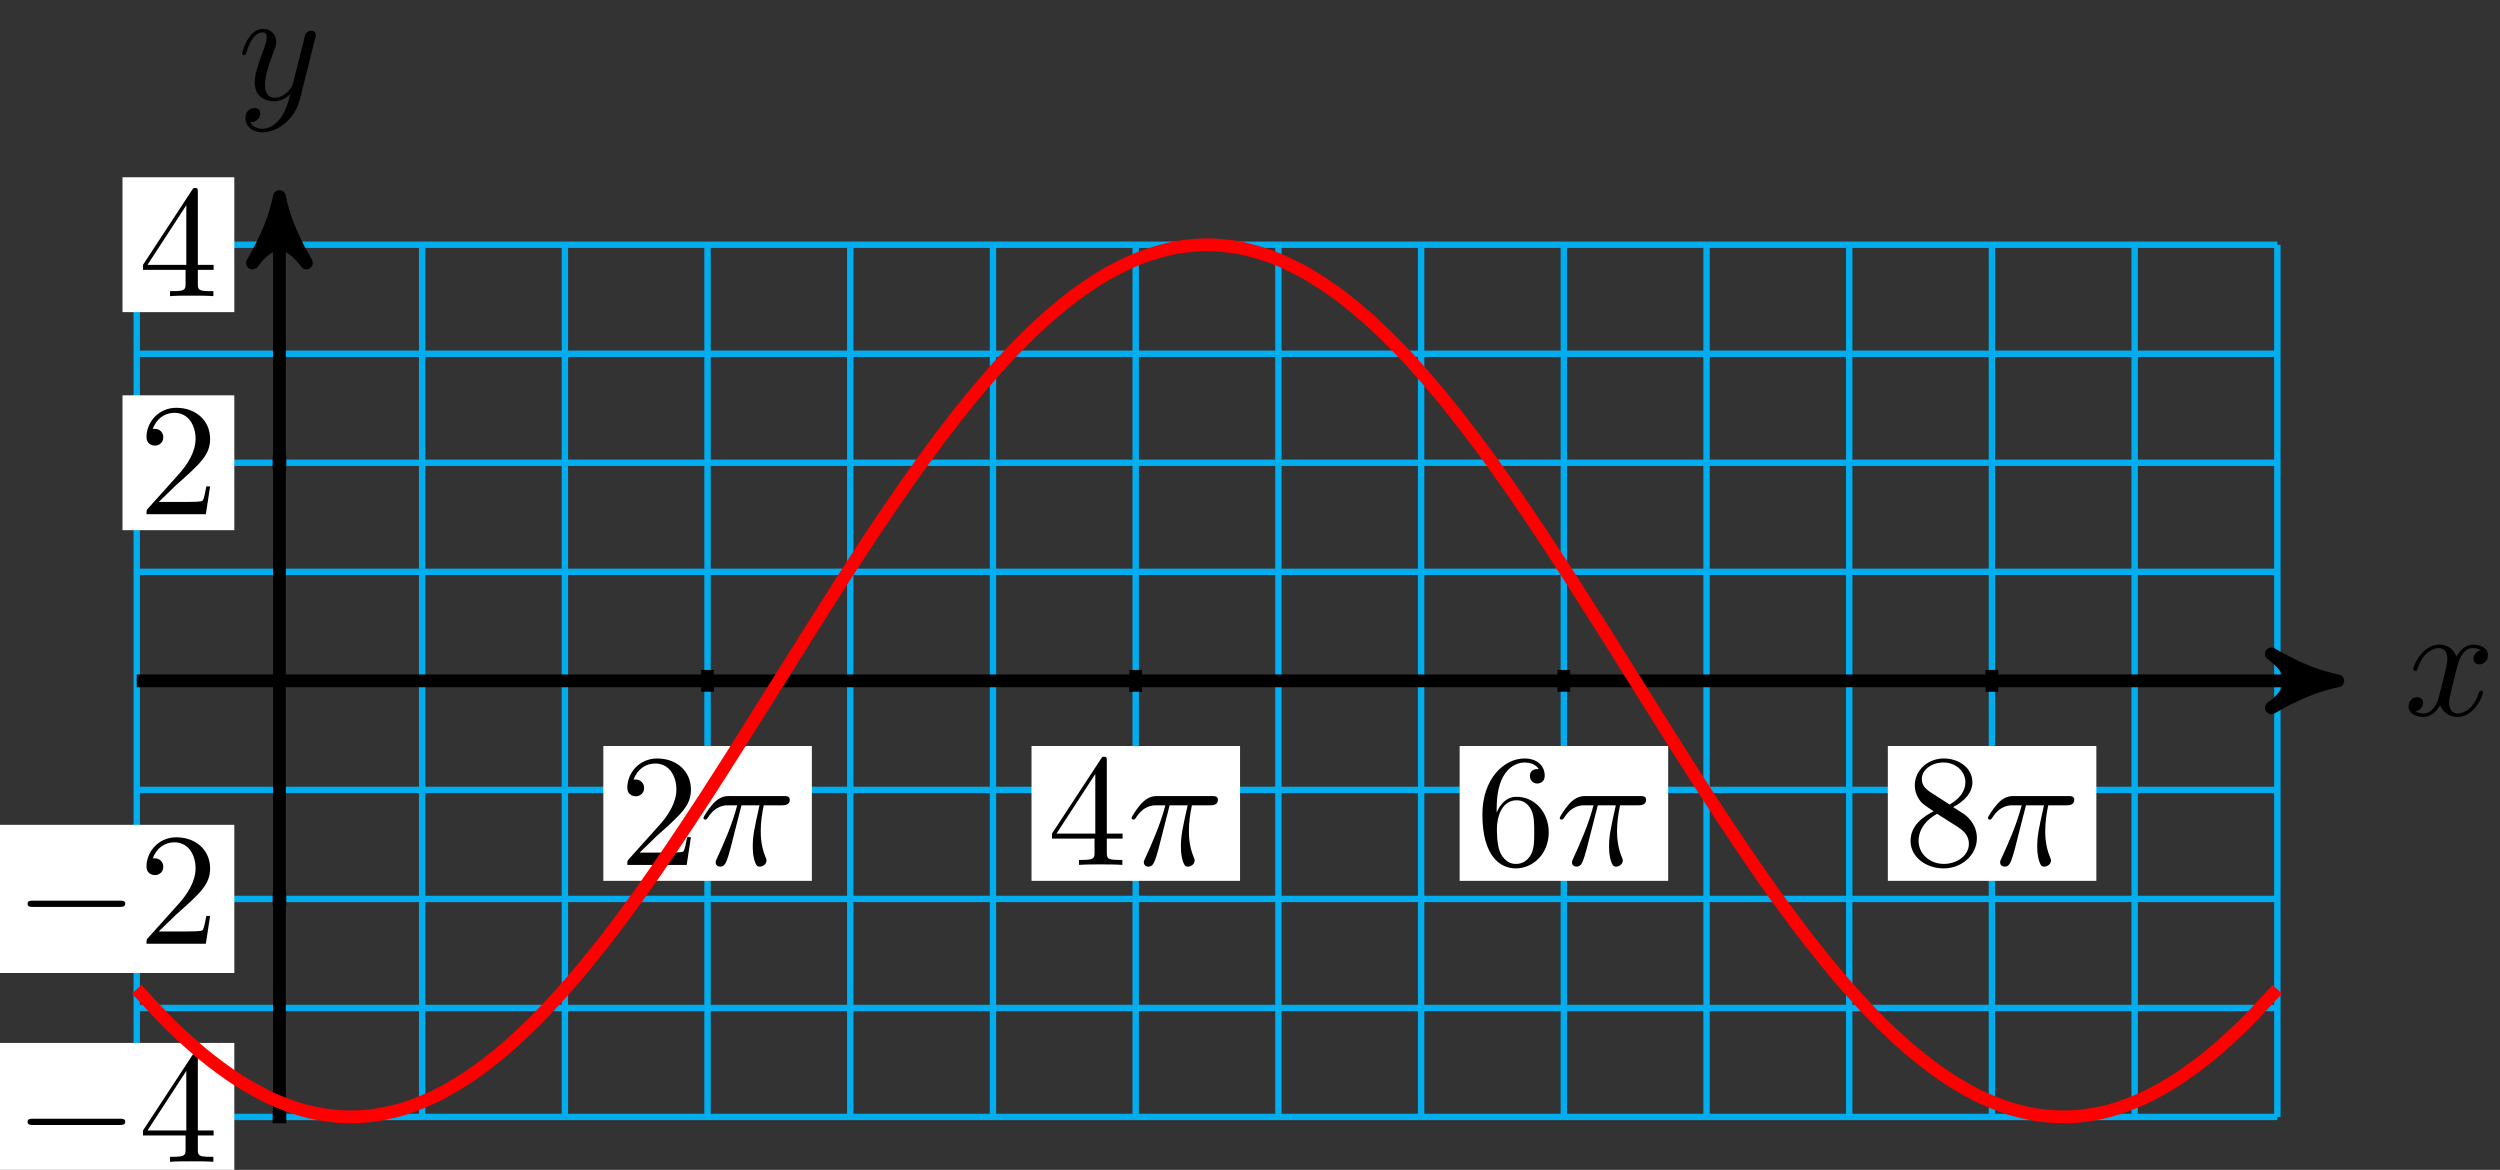 <?xml version="1.0" encoding="UTF-8"?>
<svg xmlns="http://www.w3.org/2000/svg" xmlns:xlink="http://www.w3.org/1999/xlink" width="156pt" height="73pt" viewBox="0 0 156 73" version="1.1">
<rect x="0" y="0" width="156" height="73" fill="#333333" stroke="none"/>
<defs>
<g>
<symbol overflow="visible" id="glyph0-0">
<path style="stroke:none;" d=""/>
</symbol>
<symbol overflow="visible" id="glyph0-1">
<path style="stroke:none;" d="M 3.328 -3.016 C 3.391 -3.266 3.625 -4.188 4.312 -4.188 C 4.359 -4.188 4.609 -4.188 4.812 -4.062 C 4.531 -4 4.344 -3.766 4.344 -3.516 C 4.344 -3.359 4.453 -3.172 4.719 -3.172 C 4.938 -3.172 5.25 -3.344 5.25 -3.75 C 5.25 -4.266 4.672 -4.406 4.328 -4.406 C 3.75 -4.406 3.406 -3.875 3.281 -3.656 C 3.031 -4.312 2.5 -4.406 2.203 -4.406 C 1.172 -4.406 0.594 -3.125 0.594 -2.875 C 0.594 -2.766 0.703 -2.766 0.719 -2.766 C 0.797 -2.766 0.828 -2.797 0.844 -2.875 C 1.188 -3.938 1.844 -4.188 2.188 -4.188 C 2.375 -4.188 2.719 -4.094 2.719 -3.516 C 2.719 -3.203 2.547 -2.547 2.188 -1.141 C 2.031 -0.531 1.672 -0.109 1.234 -0.109 C 1.172 -0.109 0.953 -0.109 0.734 -0.234 C 0.984 -0.297 1.203 -0.5 1.203 -0.781 C 1.203 -1.047 0.984 -1.125 0.844 -1.125 C 0.531 -1.125 0.297 -0.875 0.297 -0.547 C 0.297 -0.094 0.781 0.109 1.219 0.109 C 1.891 0.109 2.25 -0.594 2.266 -0.641 C 2.391 -0.281 2.75 0.109 3.344 0.109 C 4.375 0.109 4.938 -1.172 4.938 -1.422 C 4.938 -1.531 4.859 -1.531 4.828 -1.531 C 4.734 -1.531 4.719 -1.484 4.688 -1.422 C 4.359 -0.344 3.688 -0.109 3.375 -0.109 C 2.984 -0.109 2.828 -0.422 2.828 -0.766 C 2.828 -0.984 2.875 -1.203 2.984 -1.641 Z M 3.328 -3.016 "/>
</symbol>
<symbol overflow="visible" id="glyph0-2">
<path style="stroke:none;" d="M 4.844 -3.797 C 4.891 -3.938 4.891 -3.953 4.891 -4.031 C 4.891 -4.203 4.75 -4.297 4.594 -4.297 C 4.5 -4.297 4.344 -4.234 4.25 -4.094 C 4.234 -4.031 4.141 -3.734 4.109 -3.547 C 4.031 -3.297 3.969 -3.016 3.906 -2.75 L 3.453 -0.953 C 3.422 -0.812 2.984 -0.109 2.328 -0.109 C 1.828 -0.109 1.719 -0.547 1.719 -0.922 C 1.719 -1.375 1.891 -2 2.219 -2.875 C 2.375 -3.281 2.422 -3.391 2.422 -3.594 C 2.422 -4.031 2.109 -4.406 1.609 -4.406 C 0.656 -4.406 0.297 -2.953 0.297 -2.875 C 0.297 -2.766 0.391 -2.766 0.406 -2.766 C 0.516 -2.766 0.516 -2.797 0.562 -2.953 C 0.844 -3.891 1.234 -4.188 1.578 -4.188 C 1.656 -4.188 1.828 -4.188 1.828 -3.875 C 1.828 -3.625 1.719 -3.359 1.656 -3.172 C 1.25 -2.109 1.078 -1.547 1.078 -1.078 C 1.078 -0.188 1.703 0.109 2.297 0.109 C 2.688 0.109 3.016 -0.062 3.297 -0.344 C 3.172 0.172 3.047 0.672 2.656 1.203 C 2.391 1.531 2.016 1.828 1.562 1.828 C 1.422 1.828 0.969 1.797 0.797 1.406 C 0.953 1.406 1.094 1.406 1.219 1.281 C 1.328 1.203 1.422 1.062 1.422 0.875 C 1.422 0.562 1.156 0.531 1.062 0.531 C 0.828 0.531 0.5 0.688 0.5 1.172 C 0.5 1.672 0.938 2.047 1.562 2.047 C 2.578 2.047 3.609 1.141 3.891 0.016 Z M 4.844 -3.797 "/>
</symbol>
<symbol overflow="visible" id="glyph0-3">
<path style="stroke:none;" d="M 2.641 -3.719 L 3.766 -3.719 C 3.438 -2.25 3.344 -1.812 3.344 -1.141 C 3.344 -1 3.344 -0.734 3.422 -0.391 C 3.531 0.047 3.641 0.109 3.781 0.109 C 3.984 0.109 4.203 -0.062 4.203 -0.266 C 4.203 -0.328 4.203 -0.344 4.141 -0.484 C 3.844 -1.203 3.844 -1.859 3.844 -2.141 C 3.844 -2.656 3.922 -3.203 4.031 -3.719 L 5.156 -3.719 C 5.297 -3.719 5.656 -3.719 5.656 -4.062 C 5.656 -4.297 5.438 -4.297 5.25 -4.297 L 1.906 -4.297 C 1.688 -4.297 1.312 -4.297 0.875 -3.828 C 0.531 -3.438 0.266 -2.984 0.266 -2.938 C 0.266 -2.922 0.266 -2.828 0.391 -2.828 C 0.469 -2.828 0.484 -2.875 0.547 -2.953 C 1.031 -3.719 1.609 -3.719 1.812 -3.719 L 2.375 -3.719 C 2.062 -2.516 1.531 -1.312 1.109 -0.406 C 1.031 -0.25 1.031 -0.234 1.031 -0.156 C 1.031 0.031 1.188 0.109 1.312 0.109 C 1.609 0.109 1.688 -0.172 1.812 -0.531 C 1.953 -1 1.953 -1.016 2.078 -1.516 Z M 2.641 -3.719 "/>
</symbol>
<symbol overflow="visible" id="glyph1-0">
<path style="stroke:none;" d=""/>
</symbol>
<symbol overflow="visible" id="glyph1-1">
<path style="stroke:none;" d="M 6.562 -2.297 C 6.734 -2.297 6.922 -2.297 6.922 -2.5 C 6.922 -2.688 6.734 -2.688 6.562 -2.688 L 1.172 -2.688 C 1 -2.688 0.828 -2.688 0.828 -2.5 C 0.828 -2.297 1 -2.297 1.172 -2.297 Z M 6.562 -2.297 "/>
</symbol>
<symbol overflow="visible" id="glyph2-0">
<path style="stroke:none;" d=""/>
</symbol>
<symbol overflow="visible" id="glyph2-1">
<path style="stroke:none;" d="M 1.266 -0.766 L 2.328 -1.797 C 3.875 -3.172 4.469 -3.703 4.469 -4.703 C 4.469 -5.844 3.578 -6.641 2.359 -6.641 C 1.234 -6.641 0.5 -5.719 0.5 -4.828 C 0.5 -4.281 1 -4.281 1.031 -4.281 C 1.203 -4.281 1.547 -4.391 1.547 -4.812 C 1.547 -5.062 1.359 -5.328 1.016 -5.328 C 0.938 -5.328 0.922 -5.328 0.891 -5.312 C 1.109 -5.969 1.656 -6.328 2.234 -6.328 C 3.141 -6.328 3.562 -5.516 3.562 -4.703 C 3.562 -3.906 3.078 -3.125 2.516 -2.5 L 0.609 -0.375 C 0.5 -0.266 0.5 -0.234 0.5 0 L 4.203 0 L 4.469 -1.734 L 4.234 -1.734 C 4.172 -1.438 4.109 -1 4 -0.844 C 3.938 -0.766 3.281 -0.766 3.062 -0.766 Z M 1.266 -0.766 "/>
</symbol>
<symbol overflow="visible" id="glyph2-2">
<path style="stroke:none;" d="M 2.938 -1.641 L 2.938 -0.781 C 2.938 -0.422 2.906 -0.312 2.172 -0.312 L 1.969 -0.312 L 1.969 0 C 2.375 -0.031 2.891 -0.031 3.312 -0.031 C 3.734 -0.031 4.25 -0.031 4.672 0 L 4.672 -0.312 L 4.453 -0.312 C 3.719 -0.312 3.703 -0.422 3.703 -0.781 L 3.703 -1.641 L 4.688 -1.641 L 4.688 -1.953 L 3.703 -1.953 L 3.703 -6.484 C 3.703 -6.688 3.703 -6.75 3.531 -6.75 C 3.453 -6.75 3.422 -6.75 3.344 -6.625 L 0.281 -1.953 L 0.281 -1.641 Z M 2.984 -1.953 L 0.562 -1.953 L 2.984 -5.672 Z M 2.984 -1.953 "/>
</symbol>
<symbol overflow="visible" id="glyph2-3">
<path style="stroke:none;" d="M 1.312 -3.266 L 1.312 -3.516 C 1.312 -6.031 2.547 -6.391 3.062 -6.391 C 3.297 -6.391 3.719 -6.328 3.938 -5.984 C 3.781 -5.984 3.391 -5.984 3.391 -5.547 C 3.391 -5.234 3.625 -5.078 3.844 -5.078 C 4 -5.078 4.312 -5.172 4.312 -5.562 C 4.312 -6.156 3.875 -6.641 3.047 -6.641 C 1.766 -6.641 0.422 -5.359 0.422 -3.156 C 0.422 -0.484 1.578 0.219 2.5 0.219 C 3.609 0.219 4.562 -0.719 4.562 -2.031 C 4.562 -3.297 3.672 -4.25 2.562 -4.25 C 1.891 -4.25 1.516 -3.75 1.312 -3.266 Z M 2.5 -0.062 C 1.875 -0.062 1.578 -0.656 1.516 -0.812 C 1.328 -1.281 1.328 -2.078 1.328 -2.25 C 1.328 -3.031 1.656 -4.031 2.547 -4.031 C 2.719 -4.031 3.172 -4.031 3.484 -3.406 C 3.656 -3.047 3.656 -2.531 3.656 -2.047 C 3.656 -1.562 3.656 -1.062 3.484 -0.703 C 3.188 -0.109 2.734 -0.062 2.5 -0.062 Z M 2.5 -0.062 "/>
</symbol>
<symbol overflow="visible" id="glyph2-4">
<path style="stroke:none;" d="M 1.625 -4.562 C 1.172 -4.859 1.125 -5.188 1.125 -5.359 C 1.125 -5.969 1.781 -6.391 2.484 -6.391 C 3.203 -6.391 3.844 -5.875 3.844 -5.156 C 3.844 -4.578 3.453 -4.109 2.859 -3.766 Z M 3.078 -3.609 C 3.797 -3.984 4.281 -4.5 4.281 -5.156 C 4.281 -6.078 3.406 -6.641 2.5 -6.641 C 1.5 -6.641 0.688 -5.906 0.688 -4.969 C 0.688 -4.797 0.703 -4.344 1.125 -3.875 C 1.234 -3.766 1.609 -3.516 1.859 -3.344 C 1.281 -3.047 0.422 -2.5 0.422 -1.5 C 0.422 -0.453 1.438 0.219 2.484 0.219 C 3.609 0.219 4.562 -0.609 4.562 -1.672 C 4.562 -2.031 4.453 -2.484 4.062 -2.906 C 3.875 -3.109 3.719 -3.203 3.078 -3.609 Z M 2.078 -3.188 L 3.312 -2.406 C 3.594 -2.219 4.062 -1.922 4.062 -1.312 C 4.062 -0.578 3.312 -0.062 2.5 -0.062 C 1.641 -0.062 0.922 -0.672 0.922 -1.5 C 0.922 -2.078 1.234 -2.719 2.078 -3.188 Z M 2.078 -3.188 "/>
</symbol>
</g>
</defs>
<g id="surface1">
<path style="fill:none;stroke-width:0.399;stroke-linecap:butt;stroke-linejoin:miter;stroke:rgb(0%,67.839%,93.729%);stroke-opacity:1;stroke-miterlimit:10;" d="M -8.905 -27.212 L 124.67 -27.212 M -8.905 -20.412 L 124.67 -20.412 M -8.905 -13.608 L 124.67 -13.608 M -8.905 -6.804 L 124.67 -6.804 M -8.905 0 L 124.67 0 M -8.905 6.804 L 124.67 6.804 M -8.905 13.608 L 124.67 13.608 M -8.905 20.409 L 124.67 20.409 M -8.905 27.213 L 124.67 27.213 M -8.905 -27.212 L -8.905 27.213 M 0 -27.212 L 0 27.213 M 8.906 -27.212 L 8.906 27.213 M 17.812 -27.212 L 17.812 27.213 M 26.713 -27.212 L 26.713 27.213 M 35.619 -27.212 L 35.619 27.213 M 44.524 -27.212 L 44.524 27.213 M 53.43 -27.212 L 53.43 27.213 M 62.335 -27.212 L 62.335 27.213 M 71.241 -27.212 L 71.241 27.213 M 80.146 -27.212 L 80.146 27.213 M 89.052 -27.212 L 89.052 27.213 M 97.954 -27.212 L 97.954 27.213 M 106.859 -27.212 L 106.859 27.213 M 115.765 -27.212 L 115.765 27.213 M 124.67 -27.212 L 124.67 27.213 " transform="matrix(1,0,0,-1,17.437,42.485)"/>
<path style="fill:none;stroke-width:0.797;stroke-linecap:butt;stroke-linejoin:miter;stroke:rgb(0%,0%,0%);stroke-opacity:1;stroke-miterlimit:10;" d="M -8.905 0 L 127.397 0 " transform="matrix(1,0,0,-1,17.437,42.485)"/>
<path style="fill-rule:nonzero;fill:rgb(0%,0%,0%);fill-opacity:1;stroke-width:0.797;stroke-linecap:butt;stroke-linejoin:round;stroke:rgb(0%,0%,0%);stroke-opacity:1;stroke-miterlimit:10;" d="M 1.035 0 C -0.258 0.258 -1.554 0.778 -3.109 1.684 C -1.554 0.52 -1.554 -0.519 -3.109 -1.683 C -1.554 -0.777 -0.258 -0.258 1.035 0 Z M 1.035 0 " transform="matrix(1,0,0,-1,144.844,42.485)"/>
<g style="fill:rgb(0%,0%,0%);fill-opacity:1;">
  <use xlink:href="#glyph0-1" x="149.998" y="44.63"/>
</g>
<path style="fill:none;stroke-width:0.797;stroke-linecap:butt;stroke-linejoin:miter;stroke:rgb(0%,0%,0%);stroke-opacity:1;stroke-miterlimit:10;" d="M 0 -27.212 L 0 29.181 " transform="matrix(1,0,0,-1,17.437,42.485)"/>
<path style="fill-rule:nonzero;fill:rgb(0%,0%,0%);fill-opacity:1;stroke-width:0.797;stroke-linecap:butt;stroke-linejoin:round;stroke:rgb(0%,0%,0%);stroke-opacity:1;stroke-miterlimit:10;" d="M 1.036 -0 C -0.257 0.257 -1.554 0.777 -3.108 1.683 C -1.554 0.519 -1.554 -0.52 -3.108 -1.684 C -1.554 -0.778 -0.257 -0.258 1.036 -0 Z M 1.036 -0 " transform="matrix(0,-1,-1,0,17.437,13.301)"/>
<g style="fill:rgb(0%,0%,0%);fill-opacity:1;">
  <use xlink:href="#glyph0-2" x="14.816" y="6.209"/>
</g>
<path style="fill:none;stroke-width:0.797;stroke-linecap:butt;stroke-linejoin:miter;stroke:rgb(0%,0%,0%);stroke-opacity:1;stroke-miterlimit:10;" d="M 0.426 -13.608 L -0.425 -13.608 " transform="matrix(1,0,0,-1,17.437,42.485)"/>
<path style=" stroke:none;fill-rule:nonzero;fill:rgb(100%,100%,100%);fill-opacity:1;" d="M -0.102 60.715 L 14.621 60.715 L 14.621 51.469 L -0.102 51.469 Z M -0.102 60.715 "/>
<g style="fill:rgb(0%,0%,0%);fill-opacity:1;">
  <use xlink:href="#glyph1-1" x="0.893" y="58.888"/>
</g>
<g style="fill:rgb(0%,0%,0%);fill-opacity:1;">
  <use xlink:href="#glyph2-1" x="8.642" y="58.888"/>
</g>
<path style="fill:none;stroke-width:0.797;stroke-linecap:butt;stroke-linejoin:miter;stroke:rgb(0%,0%,0%);stroke-opacity:1;stroke-miterlimit:10;" d="M 0.426 13.608 L -0.425 13.608 " transform="matrix(1,0,0,-1,17.437,42.485)"/>
<path style=" stroke:none;fill-rule:nonzero;fill:rgb(100%,100%,100%);fill-opacity:1;" d="M 7.645 33.082 L 14.621 33.082 L 14.621 24.668 L 7.645 24.668 Z M 7.645 33.082 "/>
<g style="fill:rgb(0%,0%,0%);fill-opacity:1;">
  <use xlink:href="#glyph2-1" x="8.642" y="32.087"/>
</g>
<path style="fill:none;stroke-width:0.797;stroke-linecap:butt;stroke-linejoin:miter;stroke:rgb(0%,0%,0%);stroke-opacity:1;stroke-miterlimit:10;" d="M 0.426 -27.212 L -0.425 -27.212 " transform="matrix(1,0,0,-1,17.437,42.485)"/>
<path style=" stroke:none;fill-rule:nonzero;fill:rgb(100%,100%,100%);fill-opacity:1;" d="M -0.102 74.324 L 14.621 74.324 L 14.621 65.078 L -0.102 65.078 Z M -0.102 74.324 "/>
<g style="fill:rgb(0%,0%,0%);fill-opacity:1;">
  <use xlink:href="#glyph1-1" x="0.893" y="72.496"/>
</g>
<g style="fill:rgb(0%,0%,0%);fill-opacity:1;">
  <use xlink:href="#glyph2-2" x="8.642" y="72.496"/>
</g>
<path style="fill:none;stroke-width:0.797;stroke-linecap:butt;stroke-linejoin:miter;stroke:rgb(0%,0%,0%);stroke-opacity:1;stroke-miterlimit:10;" d="M 0.426 27.213 L -0.425 27.213 " transform="matrix(1,0,0,-1,17.437,42.485)"/>
<path style=" stroke:none;fill-rule:nonzero;fill:rgb(100%,100%,100%);fill-opacity:1;" d="M 7.645 19.477 L 14.621 19.477 L 14.621 11.062 L 7.645 11.062 Z M 7.645 19.477 "/>
<g style="fill:rgb(0%,0%,0%);fill-opacity:1;">
  <use xlink:href="#glyph2-2" x="8.642" y="18.479"/>
</g>
<path style="fill:none;stroke-width:0.797;stroke-linecap:butt;stroke-linejoin:miter;stroke:rgb(0%,0%,0%);stroke-opacity:1;stroke-miterlimit:10;" d="M 26.713 0.68 L 26.713 -0.679 " transform="matrix(1,0,0,-1,17.437,42.485)"/>
<path style=" stroke:none;fill-rule:nonzero;fill:rgb(100%,100%,100%);fill-opacity:1;" d="M 37.648 54.965 L 50.66 54.965 L 50.66 46.551 L 37.648 46.551 Z M 37.648 54.965 "/>
<g style="fill:rgb(0%,0%,0%);fill-opacity:1;">
  <use xlink:href="#glyph2-1" x="38.645" y="53.97"/>
</g>
<g style="fill:rgb(0%,0%,0%);fill-opacity:1;">
  <use xlink:href="#glyph0-3" x="43.627" y="53.97"/>
</g>
<path style="fill:none;stroke-width:0.797;stroke-linecap:butt;stroke-linejoin:miter;stroke:rgb(0%,0%,0%);stroke-opacity:1;stroke-miterlimit:10;" d="M 53.43 0.68 L 53.43 -0.679 " transform="matrix(1,0,0,-1,17.437,42.485)"/>
<path style=" stroke:none;fill-rule:nonzero;fill:rgb(100%,100%,100%);fill-opacity:1;" d="M 64.367 54.965 L 77.379 54.965 L 77.379 46.551 L 64.367 46.551 Z M 64.367 54.965 "/>
<g style="fill:rgb(0%,0%,0%);fill-opacity:1;">
  <use xlink:href="#glyph2-2" x="65.362" y="53.97"/>
</g>
<g style="fill:rgb(0%,0%,0%);fill-opacity:1;">
  <use xlink:href="#glyph0-3" x="70.344" y="53.97"/>
</g>
<path style="fill:none;stroke-width:0.797;stroke-linecap:butt;stroke-linejoin:miter;stroke:rgb(0%,0%,0%);stroke-opacity:1;stroke-miterlimit:10;" d="M 80.146 0.68 L 80.146 -0.679 " transform="matrix(1,0,0,-1,17.437,42.485)"/>
<path style=" stroke:none;fill-rule:nonzero;fill:rgb(100%,100%,100%);fill-opacity:1;" d="M 91.082 54.965 L 104.094 54.965 L 104.094 46.551 L 91.082 46.551 Z M 91.082 54.965 "/>
<g style="fill:rgb(0%,0%,0%);fill-opacity:1;">
  <use xlink:href="#glyph2-3" x="92.079" y="53.97"/>
</g>
<g style="fill:rgb(0%,0%,0%);fill-opacity:1;">
  <use xlink:href="#glyph0-3" x="97.061" y="53.97"/>
</g>
<path style="fill:none;stroke-width:0.797;stroke-linecap:butt;stroke-linejoin:miter;stroke:rgb(0%,0%,0%);stroke-opacity:1;stroke-miterlimit:10;" d="M 106.859 0.68 L 106.859 -0.679 " transform="matrix(1,0,0,-1,17.437,42.485)"/>
<path style=" stroke:none;fill-rule:nonzero;fill:rgb(100%,100%,100%);fill-opacity:1;" d="M 117.801 54.965 L 130.812 54.965 L 130.812 46.551 L 117.801 46.551 Z M 117.801 54.965 "/>
<g style="fill:rgb(0%,0%,0%);fill-opacity:1;">
  <use xlink:href="#glyph2-4" x="118.796" y="53.97"/>
</g>
<g style="fill:rgb(0%,0%,0%);fill-opacity:1;">
  <use xlink:href="#glyph0-3" x="123.779" y="53.97"/>
</g>
<path style="fill:none;stroke-width:0.797;stroke-linecap:butt;stroke-linejoin:miter;stroke:rgb(100%,0%,0%);stroke-opacity:1;stroke-miterlimit:10;" d="M -8.905 -19.244 C -8.905 -19.244 -7.397 -20.885 -6.819 -21.455 C -6.237 -22.021 -5.312 -22.865 -4.73 -23.341 C -4.152 -23.818 -3.222 -24.505 -2.644 -24.876 C -2.066 -25.251 -1.136 -25.771 -0.558 -26.04 C 0.024 -26.31 0.95 -26.654 1.532 -26.814 C 2.11 -26.97 3.039 -27.134 3.617 -27.181 C 4.195 -27.224 5.125 -27.208 5.703 -27.138 C 6.285 -27.072 7.211 -26.868 7.793 -26.689 C 8.371 -26.509 9.301 -26.13 9.879 -25.841 C 10.457 -25.548 11.386 -24.994 11.964 -24.599 C 12.546 -24.205 13.472 -23.486 14.054 -22.99 C 14.632 -22.498 15.562 -21.623 16.14 -21.037 C 16.718 -20.451 17.647 -19.435 18.226 -18.764 C 18.808 -18.096 19.733 -16.955 20.315 -16.213 C 20.893 -15.467 21.823 -14.217 22.401 -13.413 C 22.979 -12.608 23.909 -11.268 24.487 -10.413 C 25.069 -9.561 25.994 -8.151 26.576 -7.261 C 27.155 -6.37 28.084 -4.909 28.662 -3.995 C 29.24 -3.078 30.17 -1.593 30.748 -0.668 C 31.33 0.254 32.256 1.746 32.838 2.664 C 33.416 3.586 34.345 5.058 34.923 5.961 C 35.502 6.863 36.431 8.296 37.009 9.164 C 37.591 10.035 38.517 11.406 39.099 12.234 C 39.677 13.058 40.607 14.347 41.185 15.116 C 41.763 15.886 42.692 17.073 43.27 17.772 C 43.852 18.471 44.778 19.541 45.36 20.163 C 45.938 20.784 46.868 21.713 47.446 22.248 C 48.024 22.779 48.954 23.561 49.532 23.998 C 50.114 24.436 51.039 25.057 51.621 25.389 C 52.199 25.721 53.129 26.174 53.707 26.396 C 54.285 26.623 55.215 26.896 55.793 27.01 C 56.375 27.123 57.301 27.213 57.883 27.213 C 58.461 27.213 59.39 27.123 59.968 27.01 C 60.546 26.896 61.476 26.623 62.054 26.4 C 62.636 26.174 63.562 25.725 64.144 25.393 C 64.722 25.057 65.651 24.436 66.23 24.002 C 66.808 23.565 67.737 22.783 68.315 22.252 C 68.897 21.717 69.823 20.787 70.405 20.166 C 70.983 19.545 71.913 18.475 72.491 17.776 C 73.069 17.077 73.998 15.889 74.577 15.12 C 75.159 14.354 76.084 13.066 76.666 12.237 C 77.244 11.413 78.174 10.042 78.752 9.171 C 79.33 8.3 80.26 6.867 80.838 5.965 C 81.416 5.062 82.345 3.59 82.927 2.672 C 83.506 1.75 84.435 0.262 85.013 -0.664 C 85.591 -1.586 86.521 -3.074 87.099 -3.988 C 87.677 -4.902 88.607 -6.362 89.189 -7.253 C 89.767 -8.144 90.696 -9.554 91.274 -10.409 C 91.852 -11.264 92.782 -12.604 93.36 -13.409 C 93.938 -14.213 94.868 -15.463 95.45 -16.205 C 96.028 -16.947 96.958 -18.092 97.536 -18.76 C 98.114 -19.428 99.043 -20.447 99.621 -21.033 C 100.199 -21.619 101.129 -22.494 101.711 -22.986 C 102.289 -23.482 103.219 -24.201 103.797 -24.595 C 104.375 -24.994 105.305 -25.548 105.883 -25.837 C 106.461 -26.126 107.39 -26.509 107.972 -26.689 C 108.55 -26.868 109.48 -27.072 110.058 -27.138 C 110.636 -27.204 111.566 -27.224 112.144 -27.181 C 112.722 -27.134 113.652 -26.97 114.234 -26.814 C 114.812 -26.654 115.741 -26.31 116.319 -26.04 C 116.897 -25.775 117.827 -25.255 118.405 -24.88 C 118.983 -24.505 119.913 -23.818 120.495 -23.345 C 121.073 -22.869 122.002 -22.025 122.581 -21.459 C 123.159 -20.888 124.666 -19.248 124.666 -19.248 " transform="matrix(1,0,0,-1,17.437,42.485)"/>
</g>
</svg>
